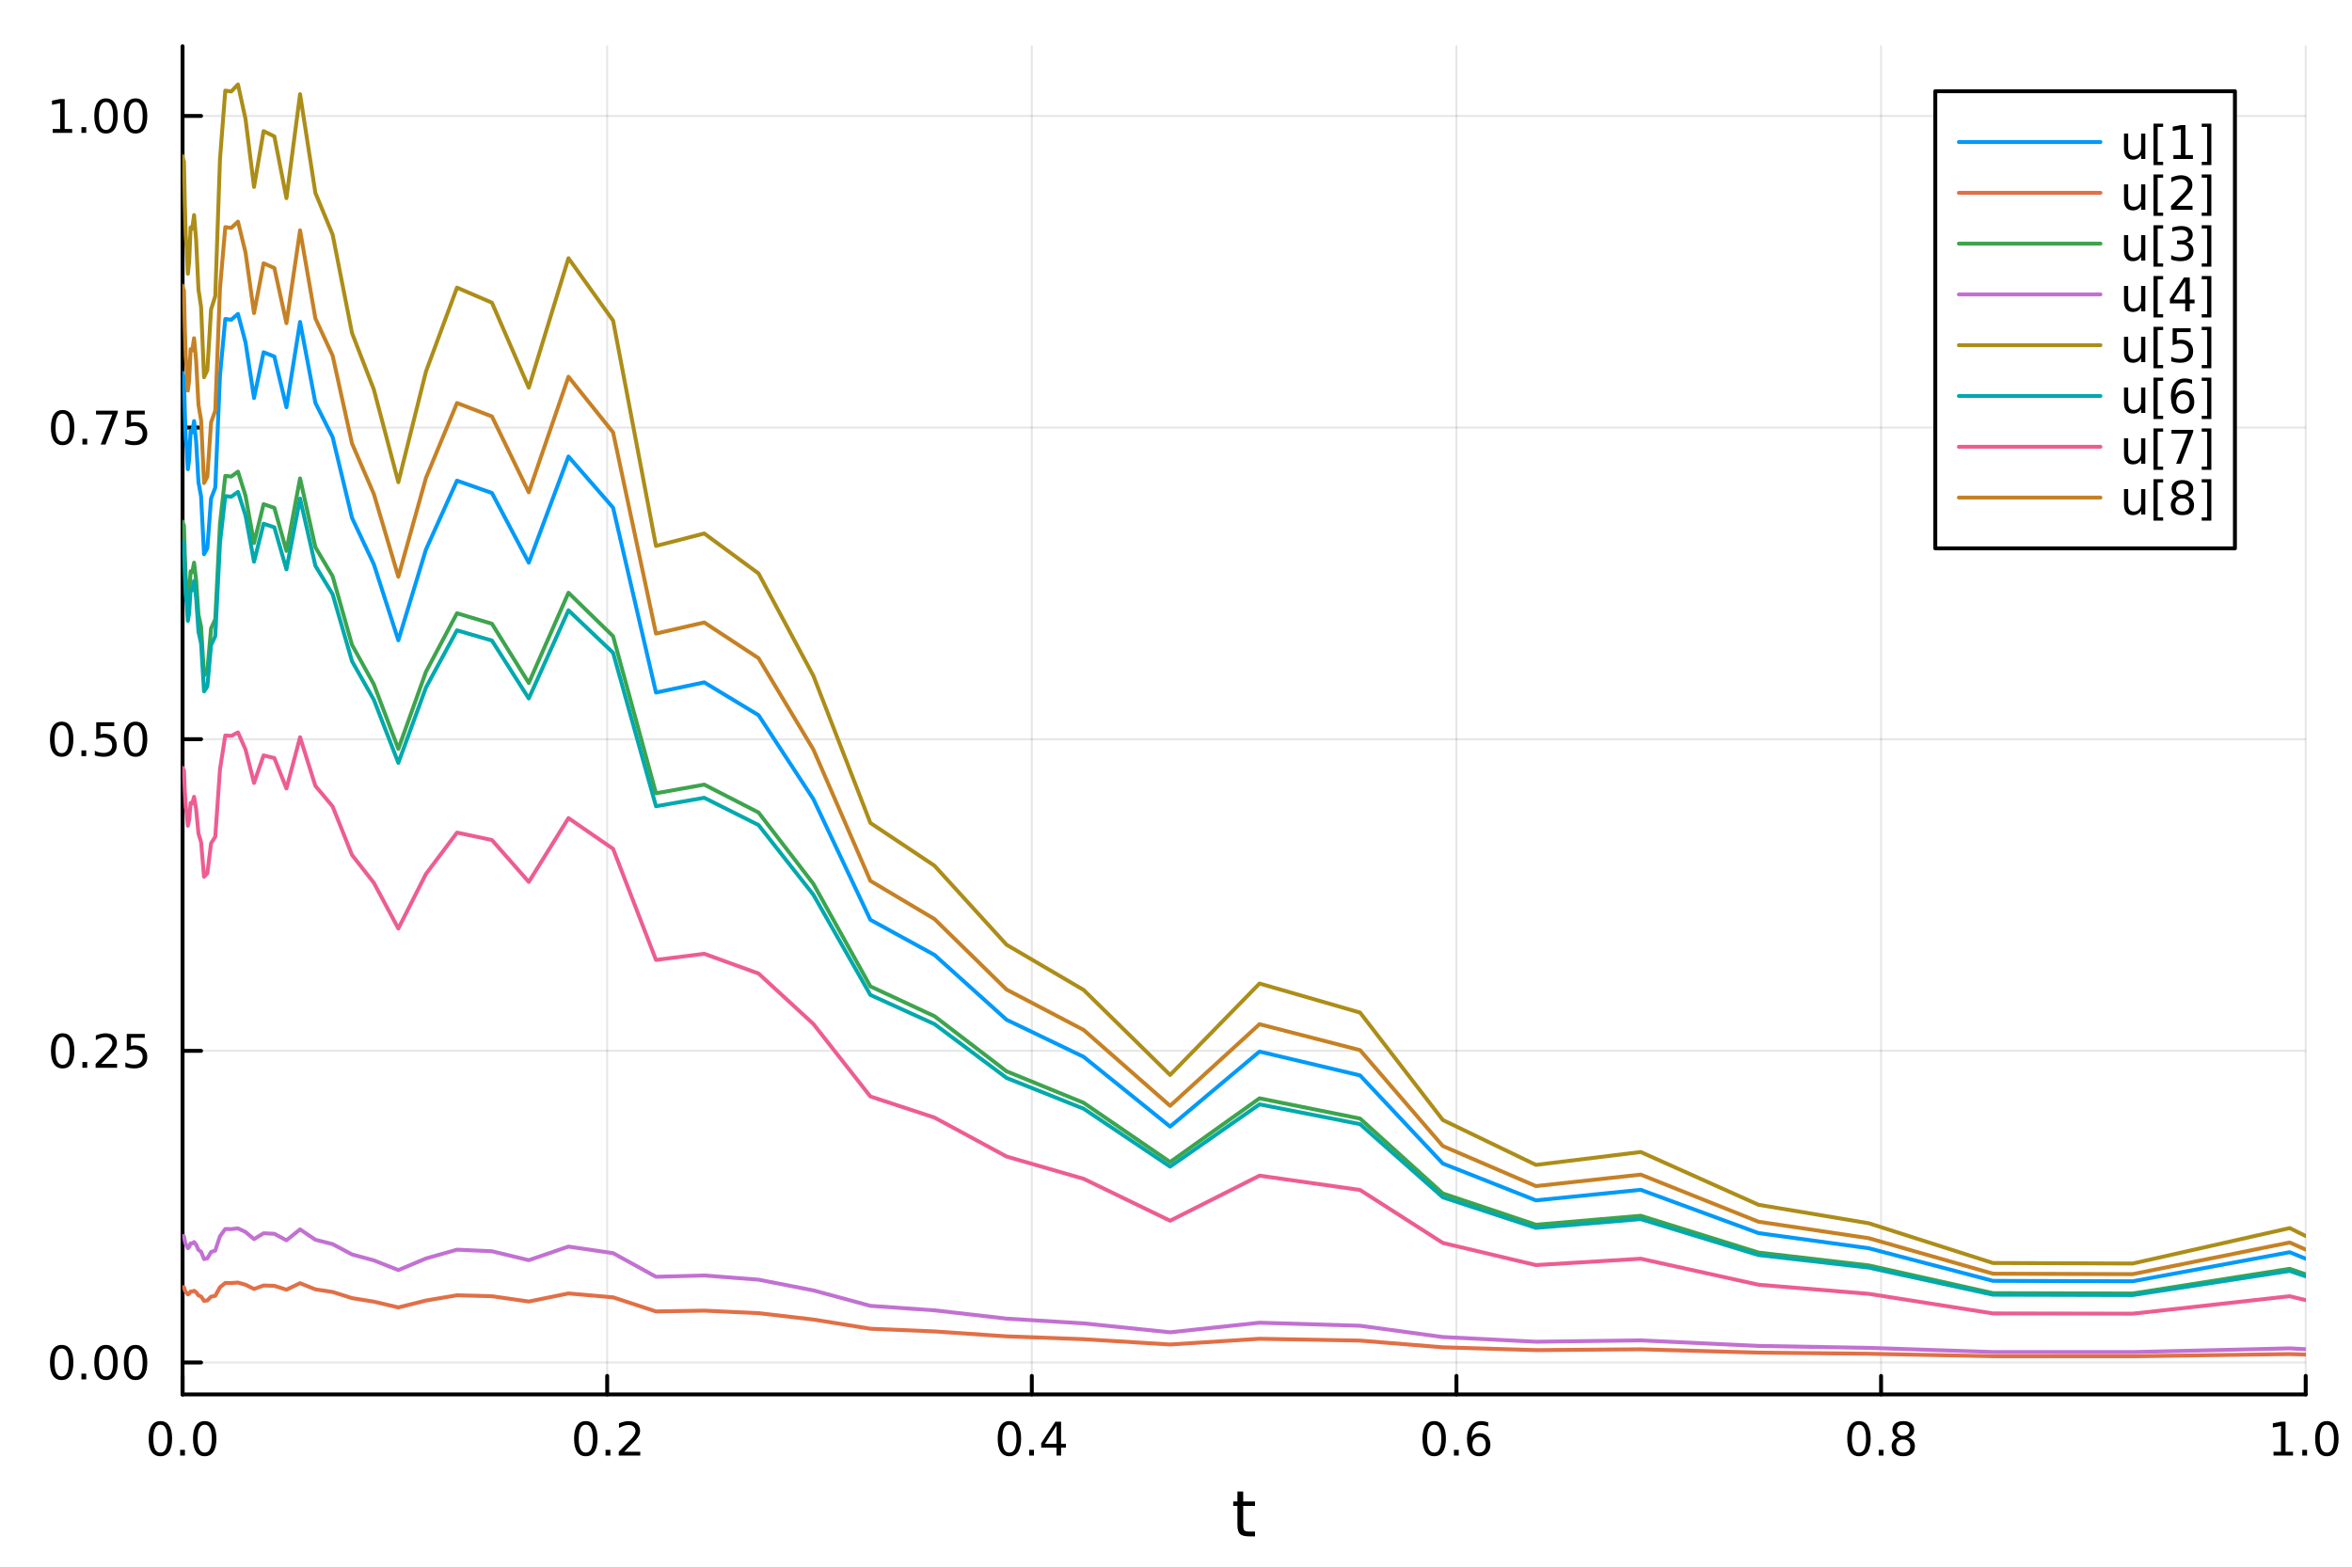 <?xml version="1.0" encoding="utf-8"?>
<svg xmlns="http://www.w3.org/2000/svg" xmlns:xlink="http://www.w3.org/1999/xlink" width="600" height="400" viewBox="0 0 2400 1600">
<rect x="0" y="0" width="2400" height="1600" fill="#333333" stroke="none"/>
<defs>
  <clipPath id="clip320">
    <rect x="0" y="0" width="2400" height="1600"/>
  </clipPath>
</defs>
<path clip-path="url(#clip320)" d="M0 1600 L2400 1600 L2400 0 L0 0  Z" fill="#ffffff" fill-rule="evenodd" fill-opacity="1"/>
<defs>
  <clipPath id="clip321">
    <rect x="480" y="0" width="1681" height="1600"/>
  </clipPath>
</defs>
<path clip-path="url(#clip320)" d="M186.274 1423.18 L2352.76 1423.18 L2352.76 47.244 L186.274 47.244  Z" fill="#ffffff" fill-rule="evenodd" fill-opacity="1"/>
<defs>
  <clipPath id="clip322">
    <rect x="186" y="47" width="2167" height="1377"/>
  </clipPath>
</defs>
<polyline clip-path="url(#clip322)" style="stroke:#000000; stroke-linecap:round; stroke-linejoin:round; stroke-width:2; stroke-opacity:0.1; fill:none" points="186.274,1423.18 186.274,47.244 "/>
<polyline clip-path="url(#clip322)" style="stroke:#000000; stroke-linecap:round; stroke-linejoin:round; stroke-width:2; stroke-opacity:0.1; fill:none" points="619.57,1423.18 619.57,47.244 "/>
<polyline clip-path="url(#clip322)" style="stroke:#000000; stroke-linecap:round; stroke-linejoin:round; stroke-width:2; stroke-opacity:0.1; fill:none" points="1052.87,1423.18 1052.87,47.244 "/>
<polyline clip-path="url(#clip322)" style="stroke:#000000; stroke-linecap:round; stroke-linejoin:round; stroke-width:2; stroke-opacity:0.1; fill:none" points="1486.16,1423.18 1486.16,47.244 "/>
<polyline clip-path="url(#clip322)" style="stroke:#000000; stroke-linecap:round; stroke-linejoin:round; stroke-width:2; stroke-opacity:0.1; fill:none" points="1919.46,1423.18 1919.46,47.244 "/>
<polyline clip-path="url(#clip322)" style="stroke:#000000; stroke-linecap:round; stroke-linejoin:round; stroke-width:2; stroke-opacity:0.1; fill:none" points="2352.76,1423.18 2352.76,47.244 "/>
<polyline clip-path="url(#clip322)" style="stroke:#000000; stroke-linecap:round; stroke-linejoin:round; stroke-width:2; stroke-opacity:0.1; fill:none" points="186.274,1390.55 2352.76,1390.55 "/>
<polyline clip-path="url(#clip322)" style="stroke:#000000; stroke-linecap:round; stroke-linejoin:round; stroke-width:2; stroke-opacity:0.1; fill:none" points="186.274,1072.5 2352.76,1072.5 "/>
<polyline clip-path="url(#clip322)" style="stroke:#000000; stroke-linecap:round; stroke-linejoin:round; stroke-width:2; stroke-opacity:0.1; fill:none" points="186.274,754.441 2352.76,754.441 "/>
<polyline clip-path="url(#clip322)" style="stroke:#000000; stroke-linecap:round; stroke-linejoin:round; stroke-width:2; stroke-opacity:0.1; fill:none" points="186.274,436.386 2352.76,436.386 "/>
<polyline clip-path="url(#clip322)" style="stroke:#000000; stroke-linecap:round; stroke-linejoin:round; stroke-width:2; stroke-opacity:0.1; fill:none" points="186.274,118.331 2352.76,118.331 "/>
<polyline clip-path="url(#clip320)" style="stroke:#000000; stroke-linecap:round; stroke-linejoin:round; stroke-width:4; stroke-opacity:1; fill:none" points="186.274,1423.18 2352.76,1423.18 "/>
<polyline clip-path="url(#clip320)" style="stroke:#000000; stroke-linecap:round; stroke-linejoin:round; stroke-width:4; stroke-opacity:1; fill:none" points="186.274,1423.18 186.274,1404.28 "/>
<polyline clip-path="url(#clip320)" style="stroke:#000000; stroke-linecap:round; stroke-linejoin:round; stroke-width:4; stroke-opacity:1; fill:none" points="619.57,1423.18 619.57,1404.28 "/>
<polyline clip-path="url(#clip320)" style="stroke:#000000; stroke-linecap:round; stroke-linejoin:round; stroke-width:4; stroke-opacity:1; fill:none" points="1052.87,1423.18 1052.87,1404.28 "/>
<polyline clip-path="url(#clip320)" style="stroke:#000000; stroke-linecap:round; stroke-linejoin:round; stroke-width:4; stroke-opacity:1; fill:none" points="1486.16,1423.18 1486.16,1404.28 "/>
<polyline clip-path="url(#clip320)" style="stroke:#000000; stroke-linecap:round; stroke-linejoin:round; stroke-width:4; stroke-opacity:1; fill:none" points="1919.46,1423.18 1919.46,1404.28 "/>
<polyline clip-path="url(#clip320)" style="stroke:#000000; stroke-linecap:round; stroke-linejoin:round; stroke-width:4; stroke-opacity:1; fill:none" points="2352.76,1423.18 2352.76,1404.28 "/>
<path clip-path="url(#clip320)" d="M163.658 1454.1 Q160.047 1454.1 158.219 1457.66 Q156.413 1461.2 156.413 1468.33 Q156.413 1475.44 158.219 1479.01 Q160.047 1482.55 163.658 1482.55 Q167.293 1482.55 169.098 1479.01 Q170.927 1475.44 170.927 1468.33 Q170.927 1461.2 169.098 1457.66 Q167.293 1454.1 163.658 1454.1 M163.658 1450.39 Q169.469 1450.39 172.524 1455 Q175.603 1459.58 175.603 1468.33 Q175.603 1477.06 172.524 1481.67 Q169.469 1486.25 163.658 1486.25 Q157.848 1486.25 154.77 1481.67 Q151.714 1477.06 151.714 1468.33 Q151.714 1459.58 154.77 1455 Q157.848 1450.39 163.658 1450.39 Z" fill="#000000" fill-rule="nonzero" fill-opacity="1" /><path clip-path="url(#clip320)" d="M183.82 1479.7 L188.705 1479.7 L188.705 1485.58 L183.82 1485.58 L183.82 1479.7 Z" fill="#000000" fill-rule="nonzero" fill-opacity="1" /><path clip-path="url(#clip320)" d="M208.89 1454.1 Q205.279 1454.1 203.45 1457.66 Q201.644 1461.2 201.644 1468.33 Q201.644 1475.44 203.45 1479.01 Q205.279 1482.55 208.89 1482.55 Q212.524 1482.55 214.329 1479.01 Q216.158 1475.44 216.158 1468.33 Q216.158 1461.2 214.329 1457.66 Q212.524 1454.1 208.89 1454.1 M208.89 1450.39 Q214.7 1450.39 217.755 1455 Q220.834 1459.58 220.834 1468.33 Q220.834 1477.06 217.755 1481.67 Q214.7 1486.25 208.89 1486.25 Q203.079 1486.25 200.001 1481.67 Q196.945 1477.06 196.945 1468.33 Q196.945 1459.58 200.001 1455 Q203.079 1450.39 208.89 1450.39 Z" fill="#000000" fill-rule="nonzero" fill-opacity="1" /><path clip-path="url(#clip320)" d="M597.753 1454.1 Q594.142 1454.1 592.314 1457.66 Q590.508 1461.2 590.508 1468.33 Q590.508 1475.44 592.314 1479.01 Q594.142 1482.55 597.753 1482.55 Q601.388 1482.55 603.193 1479.01 Q605.022 1475.44 605.022 1468.33 Q605.022 1461.2 603.193 1457.66 Q601.388 1454.1 597.753 1454.1 M597.753 1450.39 Q603.564 1450.39 606.619 1455 Q609.698 1459.58 609.698 1468.33 Q609.698 1477.06 606.619 1481.67 Q603.564 1486.25 597.753 1486.25 Q591.943 1486.25 588.865 1481.67 Q585.809 1477.06 585.809 1468.33 Q585.809 1459.58 588.865 1455 Q591.943 1450.39 597.753 1450.39 Z" fill="#000000" fill-rule="nonzero" fill-opacity="1" /><path clip-path="url(#clip320)" d="M617.915 1479.7 L622.8 1479.7 L622.8 1485.58 L617.915 1485.58 L617.915 1479.7 Z" fill="#000000" fill-rule="nonzero" fill-opacity="1" /><path clip-path="url(#clip320)" d="M637.012 1481.64 L653.332 1481.64 L653.332 1485.58 L631.387 1485.58 L631.387 1481.64 Q634.049 1478.89 638.633 1474.26 Q643.239 1469.61 644.42 1468.27 Q646.665 1465.74 647.545 1464.01 Q648.448 1462.25 648.448 1460.56 Q648.448 1457.8 646.503 1456.07 Q644.582 1454.33 641.48 1454.33 Q639.281 1454.33 636.827 1455.09 Q634.397 1455.86 631.619 1457.41 L631.619 1452.69 Q634.443 1451.55 636.897 1450.97 Q639.35 1450.39 641.387 1450.39 Q646.758 1450.39 649.952 1453.08 Q653.147 1455.77 653.147 1460.26 Q653.147 1462.39 652.336 1464.31 Q651.549 1466.2 649.443 1468.8 Q648.864 1469.47 645.762 1472.69 Q642.661 1475.88 637.012 1481.64 Z" fill="#000000" fill-rule="nonzero" fill-opacity="1" /><path clip-path="url(#clip320)" d="M1030.01 1454.1 Q1026.4 1454.1 1024.57 1457.66 Q1022.76 1461.2 1022.76 1468.33 Q1022.76 1475.44 1024.57 1479.01 Q1026.4 1482.55 1030.01 1482.55 Q1033.64 1482.55 1035.45 1479.01 Q1037.28 1475.44 1037.28 1468.33 Q1037.28 1461.2 1035.45 1457.66 Q1033.64 1454.1 1030.01 1454.1 M1030.01 1450.39 Q1035.82 1450.39 1038.87 1455 Q1041.95 1459.58 1041.95 1468.33 Q1041.95 1477.06 1038.87 1481.67 Q1035.82 1486.25 1030.01 1486.25 Q1024.2 1486.25 1021.12 1481.67 Q1018.06 1477.06 1018.06 1468.33 Q1018.06 1459.58 1021.12 1455 Q1024.2 1450.39 1030.01 1450.39 Z" fill="#000000" fill-rule="nonzero" fill-opacity="1" /><path clip-path="url(#clip320)" d="M1050.17 1479.7 L1055.05 1479.7 L1055.05 1485.58 L1050.17 1485.58 L1050.17 1479.7 Z" fill="#000000" fill-rule="nonzero" fill-opacity="1" /><path clip-path="url(#clip320)" d="M1078.09 1455.09 L1066.28 1473.54 L1078.09 1473.54 L1078.09 1455.09 M1076.86 1451.02 L1082.74 1451.02 L1082.74 1473.54 L1087.67 1473.54 L1087.67 1477.43 L1082.74 1477.43 L1082.74 1485.58 L1078.09 1485.58 L1078.09 1477.43 L1062.48 1477.43 L1062.48 1472.92 L1076.86 1451.02 Z" fill="#000000" fill-rule="nonzero" fill-opacity="1" /><path clip-path="url(#clip320)" d="M1463.47 1454.1 Q1459.86 1454.1 1458.03 1457.66 Q1456.22 1461.2 1456.22 1468.33 Q1456.22 1475.44 1458.03 1479.01 Q1459.86 1482.55 1463.47 1482.55 Q1467.1 1482.55 1468.91 1479.01 Q1470.73 1475.44 1470.73 1468.33 Q1470.73 1461.2 1468.91 1457.66 Q1467.1 1454.1 1463.47 1454.1 M1463.47 1450.39 Q1469.28 1450.39 1472.33 1455 Q1475.41 1459.58 1475.41 1468.33 Q1475.41 1477.06 1472.33 1481.67 Q1469.28 1486.25 1463.47 1486.25 Q1457.66 1486.25 1454.58 1481.67 Q1451.52 1477.06 1451.52 1468.33 Q1451.52 1459.58 1454.58 1455 Q1457.66 1450.39 1463.47 1450.39 Z" fill="#000000" fill-rule="nonzero" fill-opacity="1" /><path clip-path="url(#clip320)" d="M1483.63 1479.7 L1488.51 1479.7 L1488.51 1485.58 L1483.63 1485.58 L1483.63 1479.7 Z" fill="#000000" fill-rule="nonzero" fill-opacity="1" /><path clip-path="url(#clip320)" d="M1509.28 1466.44 Q1506.13 1466.44 1504.28 1468.59 Q1502.45 1470.74 1502.45 1474.49 Q1502.45 1478.22 1504.28 1480.39 Q1506.13 1482.55 1509.28 1482.55 Q1512.42 1482.55 1514.25 1480.39 Q1516.11 1478.22 1516.11 1474.49 Q1516.11 1470.74 1514.25 1468.59 Q1512.42 1466.44 1509.28 1466.44 M1518.56 1451.78 L1518.56 1456.04 Q1516.8 1455.21 1514.99 1454.77 Q1513.21 1454.33 1511.45 1454.33 Q1506.82 1454.33 1504.37 1457.45 Q1501.94 1460.58 1501.59 1466.9 Q1502.96 1464.89 1505.02 1463.82 Q1507.08 1462.73 1509.55 1462.73 Q1514.76 1462.73 1517.77 1465.9 Q1520.8 1469.05 1520.8 1474.49 Q1520.8 1479.82 1517.66 1483.03 Q1514.51 1486.25 1509.28 1486.25 Q1503.28 1486.25 1500.11 1481.67 Q1496.94 1477.06 1496.94 1468.33 Q1496.94 1460.14 1500.83 1455.28 Q1504.72 1450.39 1511.27 1450.39 Q1513.03 1450.39 1514.81 1450.74 Q1516.61 1451.09 1518.56 1451.78 Z" fill="#000000" fill-rule="nonzero" fill-opacity="1" /><path clip-path="url(#clip320)" d="M1896.89 1454.1 Q1893.28 1454.1 1891.45 1457.66 Q1889.64 1461.2 1889.64 1468.33 Q1889.64 1475.44 1891.45 1479.01 Q1893.28 1482.55 1896.89 1482.55 Q1900.52 1482.55 1902.33 1479.01 Q1904.16 1475.44 1904.16 1468.33 Q1904.16 1461.2 1902.33 1457.66 Q1900.52 1454.1 1896.89 1454.1 M1896.89 1450.39 Q1902.7 1450.39 1905.76 1455 Q1908.83 1459.58 1908.83 1468.33 Q1908.83 1477.06 1905.76 1481.67 Q1902.7 1486.25 1896.89 1486.25 Q1891.08 1486.25 1888 1481.67 Q1884.95 1477.06 1884.95 1468.33 Q1884.95 1459.58 1888 1455 Q1891.08 1450.39 1896.89 1450.39 Z" fill="#000000" fill-rule="nonzero" fill-opacity="1" /><path clip-path="url(#clip320)" d="M1917.05 1479.7 L1921.94 1479.7 L1921.94 1485.58 L1917.05 1485.58 L1917.05 1479.7 Z" fill="#000000" fill-rule="nonzero" fill-opacity="1" /><path clip-path="url(#clip320)" d="M1942.12 1469.17 Q1938.79 1469.17 1936.87 1470.95 Q1934.97 1472.73 1934.97 1475.86 Q1934.97 1478.98 1936.87 1480.77 Q1938.79 1482.55 1942.12 1482.55 Q1945.45 1482.55 1947.38 1480.77 Q1949.3 1478.96 1949.3 1475.86 Q1949.3 1472.73 1947.38 1470.95 Q1945.48 1469.17 1942.12 1469.17 M1937.45 1467.18 Q1934.44 1466.44 1932.75 1464.38 Q1931.08 1462.32 1931.08 1459.35 Q1931.08 1455.21 1934.02 1452.8 Q1936.98 1450.39 1942.12 1450.39 Q1947.28 1450.39 1950.22 1452.8 Q1953.16 1455.21 1953.16 1459.35 Q1953.16 1462.32 1951.47 1464.38 Q1949.81 1466.44 1946.82 1467.18 Q1950.2 1467.96 1952.08 1470.26 Q1953.97 1472.55 1953.97 1475.86 Q1953.97 1480.88 1950.89 1483.57 Q1947.84 1486.25 1942.12 1486.25 Q1936.4 1486.25 1933.33 1483.57 Q1930.27 1480.88 1930.27 1475.86 Q1930.27 1472.55 1932.17 1470.26 Q1934.07 1467.96 1937.45 1467.18 M1935.73 1459.79 Q1935.73 1462.48 1937.4 1463.98 Q1939.09 1465.49 1942.12 1465.49 Q1945.13 1465.49 1946.82 1463.98 Q1948.53 1462.48 1948.53 1459.79 Q1948.53 1457.11 1946.82 1455.6 Q1945.13 1454.1 1942.12 1454.1 Q1939.09 1454.1 1937.4 1455.6 Q1935.73 1457.11 1935.73 1459.79 Z" fill="#000000" fill-rule="nonzero" fill-opacity="1" /><path clip-path="url(#clip320)" d="M2319.91 1481.64 L2327.55 1481.64 L2327.55 1455.28 L2319.24 1456.95 L2319.24 1452.69 L2327.5 1451.02 L2332.18 1451.02 L2332.18 1481.64 L2339.82 1481.64 L2339.82 1485.58 L2319.91 1485.58 L2319.91 1481.64 Z" fill="#000000" fill-rule="nonzero" fill-opacity="1" /><path clip-path="url(#clip320)" d="M2349.26 1479.7 L2354.14 1479.7 L2354.14 1485.58 L2349.26 1485.58 L2349.26 1479.7 Z" fill="#000000" fill-rule="nonzero" fill-opacity="1" /><path clip-path="url(#clip320)" d="M2374.33 1454.1 Q2370.72 1454.1 2368.89 1457.66 Q2367.08 1461.2 2367.08 1468.33 Q2367.08 1475.44 2368.89 1479.01 Q2370.72 1482.55 2374.33 1482.55 Q2377.96 1482.55 2379.77 1479.01 Q2381.6 1475.44 2381.6 1468.33 Q2381.6 1461.2 2379.77 1457.66 Q2377.96 1454.1 2374.33 1454.1 M2374.33 1450.39 Q2380.14 1450.39 2383.2 1455 Q2386.27 1459.58 2386.27 1468.33 Q2386.27 1477.06 2383.2 1481.67 Q2380.14 1486.25 2374.33 1486.25 Q2368.52 1486.25 2365.44 1481.67 Q2362.39 1477.06 2362.39 1468.33 Q2362.39 1459.58 2365.44 1455 Q2368.52 1450.39 2374.33 1450.39 Z" fill="#000000" fill-rule="nonzero" fill-opacity="1" /><path clip-path="url(#clip320)" d="M1268.58 1522.27 L1268.58 1532.4 L1280.64 1532.4 L1280.64 1536.95 L1268.58 1536.95 L1268.58 1556.3 Q1268.58 1560.66 1269.75 1561.9 Q1270.96 1563.14 1274.62 1563.14 L1280.64 1563.14 L1280.64 1568.04 L1274.62 1568.04 Q1267.84 1568.04 1265.27 1565.53 Q1262.69 1562.98 1262.69 1556.3 L1262.69 1536.95 L1258.39 1536.95 L1258.39 1532.4 L1262.69 1532.4 L1262.69 1522.27 L1268.58 1522.27 Z" fill="#000000" fill-rule="nonzero" fill-opacity="1" /><polyline clip-path="url(#clip320)" style="stroke:#000000; stroke-linecap:round; stroke-linejoin:round; stroke-width:4; stroke-opacity:1; fill:none" points="186.274,1423.18 186.274,47.244 "/>
<polyline clip-path="url(#clip320)" style="stroke:#000000; stroke-linecap:round; stroke-linejoin:round; stroke-width:4; stroke-opacity:1; fill:none" points="186.274,1390.55 205.172,1390.55 "/>
<polyline clip-path="url(#clip320)" style="stroke:#000000; stroke-linecap:round; stroke-linejoin:round; stroke-width:4; stroke-opacity:1; fill:none" points="186.274,1072.5 205.172,1072.5 "/>
<polyline clip-path="url(#clip320)" style="stroke:#000000; stroke-linecap:round; stroke-linejoin:round; stroke-width:4; stroke-opacity:1; fill:none" points="186.274,754.441 205.172,754.441 "/>
<polyline clip-path="url(#clip320)" style="stroke:#000000; stroke-linecap:round; stroke-linejoin:round; stroke-width:4; stroke-opacity:1; fill:none" points="186.274,436.386 205.172,436.386 "/>
<polyline clip-path="url(#clip320)" style="stroke:#000000; stroke-linecap:round; stroke-linejoin:round; stroke-width:4; stroke-opacity:1; fill:none" points="186.274,118.331 205.172,118.331 "/>
<path clip-path="url(#clip320)" d="M62.937 1376.35 Q59.325 1376.35 57.497 1379.91 Q55.691 1383.46 55.691 1390.59 Q55.691 1397.69 57.497 1401.26 Q59.325 1404.8 62.937 1404.8 Q66.571 1404.8 68.376 1401.26 Q70.205 1397.69 70.205 1390.59 Q70.205 1383.46 68.376 1379.91 Q66.571 1376.35 62.937 1376.35 M62.937 1372.65 Q68.747 1372.65 71.802 1377.25 Q74.881 1381.84 74.881 1390.59 Q74.881 1399.31 71.802 1403.92 Q68.747 1408.5 62.937 1408.5 Q57.126 1408.5 54.048 1403.92 Q50.992 1399.31 50.992 1390.59 Q50.992 1381.84 54.048 1377.25 Q57.126 1372.65 62.937 1372.65 Z" fill="#000000" fill-rule="nonzero" fill-opacity="1" /><path clip-path="url(#clip320)" d="M83.098 1401.95 L87.983 1401.95 L87.983 1407.83 L83.098 1407.83 L83.098 1401.95 Z" fill="#000000" fill-rule="nonzero" fill-opacity="1" /><path clip-path="url(#clip320)" d="M108.168 1376.35 Q104.557 1376.35 102.728 1379.91 Q100.922 1383.46 100.922 1390.59 Q100.922 1397.69 102.728 1401.26 Q104.557 1404.8 108.168 1404.8 Q111.802 1404.8 113.608 1401.26 Q115.436 1397.69 115.436 1390.59 Q115.436 1383.46 113.608 1379.91 Q111.802 1376.35 108.168 1376.35 M108.168 1372.65 Q113.978 1372.65 117.033 1377.25 Q120.112 1381.84 120.112 1390.59 Q120.112 1399.31 117.033 1403.92 Q113.978 1408.5 108.168 1408.5 Q102.358 1408.5 99.279 1403.92 Q96.223 1399.31 96.223 1390.59 Q96.223 1381.84 99.279 1377.25 Q102.358 1372.65 108.168 1372.65 Z" fill="#000000" fill-rule="nonzero" fill-opacity="1" /><path clip-path="url(#clip320)" d="M138.33 1376.35 Q134.719 1376.35 132.89 1379.91 Q131.084 1383.46 131.084 1390.59 Q131.084 1397.69 132.89 1401.26 Q134.719 1404.8 138.33 1404.8 Q141.964 1404.8 143.769 1401.26 Q145.598 1397.69 145.598 1390.59 Q145.598 1383.46 143.769 1379.91 Q141.964 1376.35 138.33 1376.35 M138.33 1372.65 Q144.14 1372.65 147.195 1377.25 Q150.274 1381.84 150.274 1390.59 Q150.274 1399.31 147.195 1403.92 Q144.14 1408.5 138.33 1408.5 Q132.519 1408.5 129.441 1403.92 Q126.385 1399.31 126.385 1390.59 Q126.385 1381.84 129.441 1377.25 Q132.519 1372.65 138.33 1372.65 Z" fill="#000000" fill-rule="nonzero" fill-opacity="1" /><path clip-path="url(#clip320)" d="M63.932 1058.29 Q60.321 1058.29 58.492 1061.86 Q56.687 1065.4 56.687 1072.53 Q56.687 1079.64 58.492 1083.2 Q60.321 1086.74 63.932 1086.74 Q67.566 1086.74 69.372 1083.2 Q71.2 1079.64 71.2 1072.53 Q71.2 1065.4 69.372 1061.86 Q67.566 1058.29 63.932 1058.29 M63.932 1054.59 Q69.742 1054.59 72.798 1059.2 Q75.876 1063.78 75.876 1072.53 Q75.876 1081.26 72.798 1085.86 Q69.742 1090.45 63.932 1090.45 Q58.122 1090.45 55.043 1085.86 Q51.987 1081.26 51.987 1072.53 Q51.987 1063.78 55.043 1059.2 Q58.122 1054.59 63.932 1054.59 Z" fill="#000000" fill-rule="nonzero" fill-opacity="1" /><path clip-path="url(#clip320)" d="M84.094 1083.9 L88.978 1083.9 L88.978 1089.78 L84.094 1089.78 L84.094 1083.9 Z" fill="#000000" fill-rule="nonzero" fill-opacity="1" /><path clip-path="url(#clip320)" d="M103.191 1085.84 L119.51 1085.84 L119.51 1089.78 L97.566 1089.78 L97.566 1085.84 Q100.228 1083.09 104.811 1078.46 Q109.418 1073.8 110.598 1072.46 Q112.844 1069.94 113.723 1068.2 Q114.626 1066.44 114.626 1064.75 Q114.626 1062 112.682 1060.26 Q110.76 1058.53 107.658 1058.53 Q105.459 1058.53 103.006 1059.29 Q100.575 1060.05 97.797 1061.6 L97.797 1056.88 Q100.621 1055.75 103.075 1055.17 Q105.529 1054.59 107.566 1054.59 Q112.936 1054.59 116.131 1057.28 Q119.325 1059.96 119.325 1064.45 Q119.325 1066.58 118.515 1068.5 Q117.728 1070.4 115.621 1072.99 Q115.043 1073.67 111.941 1076.88 Q108.839 1080.08 103.191 1085.84 Z" fill="#000000" fill-rule="nonzero" fill-opacity="1" /><path clip-path="url(#clip320)" d="M129.371 1055.22 L147.728 1055.22 L147.728 1059.15 L133.654 1059.15 L133.654 1067.62 Q134.672 1067.28 135.691 1067.11 Q136.709 1066.93 137.728 1066.93 Q143.515 1066.93 146.894 1070.1 Q150.274 1073.27 150.274 1078.69 Q150.274 1084.27 146.802 1087.37 Q143.33 1090.45 137.01 1090.45 Q134.834 1090.45 132.566 1090.08 Q130.32 1089.71 127.913 1088.97 L127.913 1084.27 Q129.996 1085.4 132.219 1085.96 Q134.441 1086.51 136.918 1086.51 Q140.922 1086.51 143.26 1084.41 Q145.598 1082.3 145.598 1078.69 Q145.598 1075.08 143.26 1072.97 Q140.922 1070.86 136.918 1070.86 Q135.043 1070.86 133.168 1071.28 Q131.316 1071.7 129.371 1072.58 L129.371 1055.22 Z" fill="#000000" fill-rule="nonzero" fill-opacity="1" /><path clip-path="url(#clip320)" d="M62.937 740.24 Q59.325 740.24 57.497 743.805 Q55.691 747.346 55.691 754.476 Q55.691 761.582 57.497 765.147 Q59.325 768.689 62.937 768.689 Q66.571 768.689 68.376 765.147 Q70.205 761.582 70.205 754.476 Q70.205 747.346 68.376 743.805 Q66.571 740.24 62.937 740.24 M62.937 736.536 Q68.747 736.536 71.802 741.143 Q74.881 745.726 74.881 754.476 Q74.881 763.203 71.802 767.809 Q68.747 772.392 62.937 772.392 Q57.126 772.392 54.048 767.809 Q50.992 763.203 50.992 754.476 Q50.992 745.726 54.048 741.143 Q57.126 736.536 62.937 736.536 Z" fill="#000000" fill-rule="nonzero" fill-opacity="1" /><path clip-path="url(#clip320)" d="M83.098 765.841 L87.983 765.841 L87.983 771.721 L83.098 771.721 L83.098 765.841 Z" fill="#000000" fill-rule="nonzero" fill-opacity="1" /><path clip-path="url(#clip320)" d="M98.214 737.161 L116.57 737.161 L116.57 741.096 L102.496 741.096 L102.496 749.568 Q103.515 749.221 104.534 749.059 Q105.552 748.874 106.571 748.874 Q112.358 748.874 115.737 752.045 Q119.117 755.217 119.117 760.633 Q119.117 766.212 115.645 769.314 Q112.172 772.392 105.853 772.392 Q103.677 772.392 101.409 772.022 Q99.163 771.652 96.756 770.911 L96.756 766.212 Q98.839 767.346 101.061 767.902 Q103.284 768.457 105.76 768.457 Q109.765 768.457 112.103 766.351 Q114.441 764.244 114.441 760.633 Q114.441 757.022 112.103 754.916 Q109.765 752.809 105.76 752.809 Q103.885 752.809 102.01 753.226 Q100.159 753.642 98.214 754.522 L98.214 737.161 Z" fill="#000000" fill-rule="nonzero" fill-opacity="1" /><path clip-path="url(#clip320)" d="M138.33 740.24 Q134.719 740.24 132.89 743.805 Q131.084 747.346 131.084 754.476 Q131.084 761.582 132.89 765.147 Q134.719 768.689 138.33 768.689 Q141.964 768.689 143.769 765.147 Q145.598 761.582 145.598 754.476 Q145.598 747.346 143.769 743.805 Q141.964 740.24 138.33 740.24 M138.33 736.536 Q144.14 736.536 147.195 741.143 Q150.274 745.726 150.274 754.476 Q150.274 763.203 147.195 767.809 Q144.14 772.392 138.33 772.392 Q132.519 772.392 129.441 767.809 Q126.385 763.203 126.385 754.476 Q126.385 745.726 129.441 741.143 Q132.519 736.536 138.33 736.536 Z" fill="#000000" fill-rule="nonzero" fill-opacity="1" /><path clip-path="url(#clip320)" d="M63.932 422.185 Q60.321 422.185 58.492 425.75 Q56.687 429.291 56.687 436.421 Q56.687 443.527 58.492 447.092 Q60.321 450.634 63.932 450.634 Q67.566 450.634 69.372 447.092 Q71.2 443.527 71.2 436.421 Q71.2 429.291 69.372 425.75 Q67.566 422.185 63.932 422.185 M63.932 418.481 Q69.742 418.481 72.798 423.088 Q75.876 427.671 75.876 436.421 Q75.876 445.148 72.798 449.754 Q69.742 454.337 63.932 454.337 Q58.122 454.337 55.043 449.754 Q51.987 445.148 51.987 436.421 Q51.987 427.671 55.043 423.088 Q58.122 418.481 63.932 418.481 Z" fill="#000000" fill-rule="nonzero" fill-opacity="1" /><path clip-path="url(#clip320)" d="M84.094 447.786 L88.978 447.786 L88.978 453.666 L84.094 453.666 L84.094 447.786 Z" fill="#000000" fill-rule="nonzero" fill-opacity="1" /><path clip-path="url(#clip320)" d="M97.983 419.106 L120.205 419.106 L120.205 421.097 L107.658 453.666 L102.774 453.666 L114.58 423.041 L97.983 423.041 L97.983 419.106 Z" fill="#000000" fill-rule="nonzero" fill-opacity="1" /><path clip-path="url(#clip320)" d="M129.371 419.106 L147.728 419.106 L147.728 423.041 L133.654 423.041 L133.654 431.513 Q134.672 431.166 135.691 431.004 Q136.709 430.819 137.728 430.819 Q143.515 430.819 146.894 433.99 Q150.274 437.162 150.274 442.578 Q150.274 448.157 146.802 451.259 Q143.33 454.337 137.01 454.337 Q134.834 454.337 132.566 453.967 Q130.32 453.597 127.913 452.856 L127.913 448.157 Q129.996 449.291 132.219 449.847 Q134.441 450.402 136.918 450.402 Q140.922 450.402 143.26 448.296 Q145.598 446.189 145.598 442.578 Q145.598 438.967 143.26 436.861 Q140.922 434.754 136.918 434.754 Q135.043 434.754 133.168 435.171 Q131.316 435.587 129.371 436.467 L129.371 419.106 Z" fill="#000000" fill-rule="nonzero" fill-opacity="1" /><path clip-path="url(#clip320)" d="M53.747 131.676 L61.386 131.676 L61.386 105.31 L53.075 106.977 L53.075 102.718 L61.339 101.051 L66.015 101.051 L66.015 131.676 L73.654 131.676 L73.654 135.611 L53.747 135.611 L53.747 131.676 Z" fill="#000000" fill-rule="nonzero" fill-opacity="1" /><path clip-path="url(#clip320)" d="M83.098 129.731 L87.983 129.731 L87.983 135.611 L83.098 135.611 L83.098 129.731 Z" fill="#000000" fill-rule="nonzero" fill-opacity="1" /><path clip-path="url(#clip320)" d="M108.168 104.13 Q104.557 104.13 102.728 107.695 Q100.922 111.236 100.922 118.366 Q100.922 125.472 102.728 129.037 Q104.557 132.579 108.168 132.579 Q111.802 132.579 113.608 129.037 Q115.436 125.472 115.436 118.366 Q115.436 111.236 113.608 107.695 Q111.802 104.13 108.168 104.13 M108.168 100.426 Q113.978 100.426 117.033 105.033 Q120.112 109.616 120.112 118.366 Q120.112 127.093 117.033 131.699 Q113.978 136.282 108.168 136.282 Q102.358 136.282 99.279 131.699 Q96.223 127.093 96.223 118.366 Q96.223 109.616 99.279 105.033 Q102.358 100.426 108.168 100.426 Z" fill="#000000" fill-rule="nonzero" fill-opacity="1" /><path clip-path="url(#clip320)" d="M138.33 104.13 Q134.719 104.13 132.89 107.695 Q131.084 111.236 131.084 118.366 Q131.084 125.472 132.89 129.037 Q134.719 132.579 138.33 132.579 Q141.964 132.579 143.769 129.037 Q145.598 125.472 145.598 118.366 Q145.598 111.236 143.769 107.695 Q141.964 104.13 138.33 104.13 M138.33 100.426 Q144.14 100.426 147.195 105.033 Q150.274 109.616 150.274 118.366 Q150.274 127.093 147.195 131.699 Q144.14 136.282 138.33 136.282 Q132.519 136.282 129.441 131.699 Q126.385 127.093 126.385 118.366 Q126.385 109.616 129.441 105.033 Q132.519 100.426 138.33 100.426 Z" fill="#000000" fill-rule="nonzero" fill-opacity="1" /><polyline clip-path="url(#clip322)" style="stroke:#009af9; stroke-linecap:round; stroke-linejoin:round; stroke-width:4; stroke-opacity:1; fill:none" points="186.274,380.456 187.002,383.604 187.733,385.01 188.556,418.93 189.481,446.386 190.522,457.928 191.693,478.892 193.011,469.215 194.493,440.087 196.16,441.276 198.036,429.776 200.146,450.637 202.52,492.158 205.191,506.769 208.196,565.606 211.577,559.642 215.379,508.788 219.658,497.636 224.471,383.036 229.885,325.59 235.977,326.306 242.83,320.416 250.54,349.419 259.213,406.218 268.97,359.473 279.947,363.912 292.297,415.648 306.19,328.574 321.819,411.213 339.402,446.094 359.183,528.52 381.437,575.787 406.473,653.47 434.638,560.858 466.323,490.55 501.97,503.139 539.581,574.299 580.064,465.928 625.607,518.162 669.38,706.824 718.625,696.412 774.025,729.906 829.983,815.585 888.131,938.773 953.548,974.59 1027.14,1040.8 1105.71,1078.59 1193.99,1149.8 1285.21,1073.24 1387.83,1097.58 1472.28,1187.54 1567.29,1225.11 1674.18,1214.33 1794.43,1258.53 1907.01,1274.01 2033.66,1307.27 2176.14,1307.7 2336.43,1278.03 2352.76,1284.67 "/>
<polyline clip-path="url(#clip322)" style="stroke:#e26f46; stroke-linecap:round; stroke-linejoin:round; stroke-width:4; stroke-opacity:1; fill:none" points="186.274,1313.59 187.002,1313.83 187.733,1313.94 188.556,1316.52 189.481,1318.61 190.522,1319.49 191.693,1321.09 193.011,1320.35 194.493,1318.13 196.16,1318.22 198.036,1317.35 200.146,1318.94 202.52,1322.1 205.191,1323.21 208.196,1327.7 211.577,1327.24 215.379,1323.37 219.658,1322.52 224.471,1313.79 229.885,1309.41 235.977,1309.47 242.83,1309.02 250.54,1311.23 259.213,1315.55 268.97,1311.99 279.947,1312.33 292.297,1316.27 306.19,1309.64 321.819,1315.93 339.402,1318.59 359.183,1324.87 381.437,1328.47 406.473,1334.39 434.638,1327.34 466.323,1321.98 501.97,1322.94 539.581,1328.36 580.064,1320.1 625.607,1324.08 669.38,1338.46 718.625,1337.66 774.025,1340.22 829.983,1346.74 888.131,1356.13 953.548,1358.86 1027.14,1363.9 1105.71,1366.78 1193.99,1372.21 1285.21,1366.37 1387.83,1368.23 1472.28,1375.08 1567.29,1377.95 1674.18,1377.12 1794.43,1380.49 1907.01,1381.67 2033.66,1384.21 2176.14,1384.24 2336.43,1381.98 2352.76,1382.48 "/>
<polyline clip-path="url(#clip322)" style="stroke:#3da44d; stroke-linecap:round; stroke-linejoin:round; stroke-width:4; stroke-opacity:1; fill:none" points="186.274,532.354 187.002,535.029 187.733,536.223 188.556,565.042 189.481,588.37 190.522,598.175 191.693,615.987 193.011,607.765 194.493,583.018 196.16,584.028 198.036,574.257 200.146,591.981 202.52,627.258 205.191,639.672 208.196,689.661 211.577,684.594 215.379,641.387 219.658,631.912 224.471,534.546 229.885,485.739 235.977,486.347 242.83,481.342 250.54,505.984 259.213,554.242 268.97,514.526 279.947,518.297 292.297,562.253 306.19,488.274 321.819,558.486 339.402,588.121 359.183,658.152 381.437,698.311 406.473,764.312 434.638,685.627 466.323,625.892 501.97,636.588 539.581,697.046 580.064,604.972 625.607,649.352 669.38,809.643 718.625,800.797 774.025,829.253 829.983,902.048 888.131,1006.71 953.548,1037.14 1027.14,1093.4 1105.71,1125.51 1193.99,1186.01 1285.21,1120.96 1387.83,1141.64 1472.28,1218.07 1567.29,1249.99 1674.18,1240.83 1794.43,1278.38 1907.01,1291.53 2033.66,1319.8 2176.14,1320.16 2336.43,1294.95 2352.76,1300.6 "/>
<polyline clip-path="url(#clip322)" style="stroke:#c271d2; stroke-linecap:round; stroke-linejoin:round; stroke-width:4; stroke-opacity:1; fill:none" points="186.274,1261.36 187.002,1261.76 187.733,1261.94 188.556,1266.28 189.481,1269.79 190.522,1271.27 191.693,1273.95 193.011,1272.71 194.493,1268.99 196.16,1269.14 198.036,1267.67 200.146,1270.34 202.52,1275.65 205.191,1277.52 208.196,1285.04 211.577,1284.28 215.379,1277.77 219.658,1276.35 224.471,1261.69 229.885,1254.34 235.977,1254.44 242.83,1253.68 250.54,1257.39 259.213,1264.66 268.97,1258.68 279.947,1259.25 292.297,1265.86 306.19,1254.73 321.819,1265.3 339.402,1269.76 359.183,1280.3 381.437,1286.34 406.473,1296.28 434.638,1284.43 466.323,1275.44 501.97,1277.05 539.581,1286.15 580.064,1272.29 625.607,1278.97 669.38,1303.1 718.625,1301.77 774.025,1306.06 829.983,1317.01 888.131,1332.77 953.548,1337.35 1027.14,1345.82 1105.71,1350.65 1193.99,1359.76 1285.21,1349.97 1387.83,1353.08 1472.28,1364.59 1567.29,1369.39 1674.18,1368.01 1794.43,1373.67 1907.01,1375.65 2033.66,1379.9 2176.14,1379.95 2336.43,1376.16 2352.76,1377.01 "/>
<polyline clip-path="url(#clip322)" style="stroke:#ac8d18; stroke-linecap:round; stroke-linejoin:round; stroke-width:4; stroke-opacity:1; fill:none" points="186.274,159.368 187.002,163.205 187.733,164.919 188.556,206.262 189.481,239.729 190.522,253.796 191.693,279.349 193.011,267.554 194.493,232.051 196.16,233.5 198.036,219.482 200.146,244.909 202.52,295.518 205.191,313.327 208.196,385.043 211.577,377.773 215.379,315.788 219.658,302.195 224.471,162.513 229.885,92.493 235.977,93.366 242.83,86.186 250.54,121.537 259.213,190.769 268.97,133.791 279.947,139.202 292.297,202.262 306.19,96.129 321.819,196.857 339.402,239.373 359.183,339.839 381.437,397.452 406.473,492.138 434.638,379.255 466.323,293.559 501.97,308.903 539.581,395.638 580.064,263.547 625.607,327.215 669.38,557.17 718.625,544.48 774.025,585.305 829.983,689.736 888.131,839.889 953.548,883.545 1027.14,964.251 1105.71,1010.31 1193.99,1097.11 1285.21,1003.79 1387.83,1033.46 1472.28,1143.11 1567.29,1188.9 1674.18,1175.76 1794.43,1229.63 1907.01,1248.5 2033.66,1289.04 2176.14,1289.56 2336.43,1253.41 2352.76,1261.5 "/>
<polyline clip-path="url(#clip322)" style="stroke:#00a9ad; stroke-linecap:round; stroke-linejoin:round; stroke-width:4; stroke-opacity:1; fill:none" points="186.274,551.908 187.002,554.522 187.733,555.689 188.556,583.851 189.481,606.648 190.522,616.23 191.693,633.636 193.011,625.601 194.493,601.418 196.16,602.405 198.036,592.856 200.146,610.177 202.52,644.65 205.191,656.781 208.196,705.631 211.577,700.679 215.379,658.457 219.658,649.198 224.471,554.051 229.885,506.355 235.977,506.95 242.83,502.059 250.54,526.139 259.213,573.298 268.97,534.487 279.947,538.172 292.297,581.126 306.19,508.833 321.819,577.445 339.402,606.405 359.183,674.84 381.437,714.084 406.473,778.581 434.638,701.689 466.323,643.315 501.97,653.767 539.581,712.848 580.064,622.872 625.607,666.24 669.38,822.879 718.625,814.235 774.025,842.043 829.983,913.179 888.131,1015.46 953.548,1045.2 1027.14,1100.17 1105.71,1131.55 1193.99,1190.67 1285.21,1127.1 1387.83,1147.31 1472.28,1222 1567.29,1253.19 1674.18,1244.25 1794.43,1280.94 1907.01,1293.79 2033.66,1321.41 2176.14,1321.76 2336.43,1297.13 2352.76,1302.65 "/>
<polyline clip-path="url(#clip322)" style="stroke:#ed5d92; stroke-linecap:round; stroke-linejoin:round; stroke-width:4; stroke-opacity:1; fill:none" points="186.274,783.603 187.002,785.494 187.733,786.339 188.556,806.721 189.481,823.219 190.522,830.154 191.693,842.751 193.011,836.936 194.493,819.434 196.16,820.148 198.036,813.238 200.146,825.773 202.52,850.722 205.191,859.502 208.196,894.856 211.577,891.272 215.379,860.715 219.658,854.014 224.471,785.153 229.885,750.635 235.977,751.065 242.83,747.526 250.54,764.953 259.213,799.083 268.97,770.994 279.947,773.661 292.297,804.749 306.19,752.428 321.819,802.084 339.402,823.044 359.183,872.572 381.437,900.973 406.473,947.652 434.638,892.003 466.323,849.756 501.97,857.321 539.581,900.079 580.064,834.961 625.607,866.348 669.38,979.711 718.625,973.455 774.025,993.581 829.983,1045.06 888.131,1119.09 953.548,1140.61 1027.14,1180.39 1105.71,1203.1 1193.99,1245.89 1285.21,1199.89 1387.83,1214.51 1472.28,1268.57 1567.29,1291.14 1674.18,1284.67 1794.43,1311.22 1907.01,1320.52 2033.66,1340.51 2176.14,1340.77 2336.43,1322.94 2352.76,1326.93 "/>
<polyline clip-path="url(#clip322)" style="stroke:#c68125; stroke-linecap:round; stroke-linejoin:round; stroke-width:4; stroke-opacity:1; fill:none" points="186.274,291.523 187.002,294.948 187.733,296.478 188.556,333.384 189.481,363.258 190.522,375.816 191.693,398.625 193.011,388.097 194.493,356.404 196.16,357.698 198.036,345.185 200.146,367.883 202.52,413.059 205.191,428.957 208.196,492.975 211.577,486.485 215.379,431.153 219.658,419.02 224.471,294.331 229.885,231.827 235.977,232.606 242.83,226.197 250.54,257.753 259.213,319.554 268.97,268.692 279.947,273.522 292.297,329.813 306.19,235.073 321.819,324.988 339.402,362.94 359.183,452.623 381.437,504.051 406.473,588.574 434.638,487.808 466.323,411.311 501.97,425.007 539.581,502.432 580.064,384.52 625.607,441.354 669.38,646.626 718.625,635.297 774.025,671.74 829.983,764.962 888.131,898.997 953.548,937.968 1027.14,1010.01 1105.71,1051.13 1193.99,1128.61 1285.21,1045.3 1387.83,1071.79 1472.28,1169.67 1567.29,1210.55 1674.18,1198.82 1794.43,1246.9 1907.01,1263.75 2033.66,1299.94 2176.14,1300.4 2336.43,1268.13 2352.76,1275.35 "/>
<path clip-path="url(#clip320)" d="M1974.79 559.669 L2280.54 559.669 L2280.54 93.109 L1974.79 93.109  Z" fill="#ffffff" fill-rule="evenodd" fill-opacity="1"/>
<polyline clip-path="url(#clip320)" style="stroke:#000000; stroke-linecap:round; stroke-linejoin:round; stroke-width:4; stroke-opacity:1; fill:none" points="1974.79,559.669 2280.54,559.669 2280.54,93.109 1974.79,93.109 1974.79,559.669 "/>
<polyline clip-path="url(#clip320)" style="stroke:#009af9; stroke-linecap:round; stroke-linejoin:round; stroke-width:4; stroke-opacity:1; fill:none" points="1998.87,144.949 2143.3,144.949 "/>
<path clip-path="url(#clip320)" d="M2167.37 151.997 L2167.37 136.303 L2171.63 136.303 L2171.63 151.835 Q2171.63 155.516 2173.07 157.368 Q2174.5 159.196 2177.37 159.196 Q2180.82 159.196 2182.81 156.997 Q2184.82 154.798 2184.82 151.002 L2184.82 136.303 L2189.08 136.303 L2189.08 162.229 L2184.82 162.229 L2184.82 158.247 Q2183.27 160.608 2181.21 161.766 Q2179.18 162.9 2176.47 162.9 Q2172 162.9 2169.69 160.122 Q2167.37 157.344 2167.37 151.997 M2178.09 135.678 L2178.09 135.678 Z" fill="#000000" fill-rule="nonzero" fill-opacity="1" /><path clip-path="url(#clip320)" d="M2197.46 126.21 L2207.28 126.21 L2207.28 129.52 L2201.72 129.52 L2201.72 165.168 L2207.28 165.168 L2207.28 168.479 L2197.46 168.479 L2197.46 126.21 Z" fill="#000000" fill-rule="nonzero" fill-opacity="1" /><path clip-path="url(#clip320)" d="M2217.76 158.293 L2225.4 158.293 L2225.4 131.928 L2217.09 133.595 L2217.09 129.335 L2225.36 127.669 L2230.03 127.669 L2230.03 158.293 L2237.67 158.293 L2237.67 162.229 L2217.76 162.229 L2217.76 158.293 Z" fill="#000000" fill-rule="nonzero" fill-opacity="1" /><path clip-path="url(#clip320)" d="M2256.47 126.21 L2256.47 168.479 L2246.65 168.479 L2246.65 165.168 L2252.19 165.168 L2252.19 129.52 L2246.65 129.52 L2246.65 126.21 L2256.47 126.21 Z" fill="#000000" fill-rule="nonzero" fill-opacity="1" /><polyline clip-path="url(#clip320)" style="stroke:#e26f46; stroke-linecap:round; stroke-linejoin:round; stroke-width:4; stroke-opacity:1; fill:none" points="1998.87,196.789 2143.3,196.789 "/>
<path clip-path="url(#clip320)" d="M2167.37 203.837 L2167.37 188.143 L2171.63 188.143 L2171.63 203.675 Q2171.63 207.356 2173.07 209.208 Q2174.5 211.036 2177.37 211.036 Q2180.82 211.036 2182.81 208.837 Q2184.82 206.638 2184.82 202.842 L2184.82 188.143 L2189.08 188.143 L2189.08 214.069 L2184.82 214.069 L2184.82 210.087 Q2183.27 212.448 2181.21 213.606 Q2179.18 214.74 2176.47 214.74 Q2172 214.74 2169.69 211.962 Q2167.37 209.184 2167.37 203.837 M2178.09 187.518 L2178.09 187.518 Z" fill="#000000" fill-rule="nonzero" fill-opacity="1" /><path clip-path="url(#clip320)" d="M2197.46 178.05 L2207.28 178.05 L2207.28 181.36 L2201.72 181.36 L2201.72 217.008 L2207.28 217.008 L2207.28 220.319 L2197.46 220.319 L2197.46 178.05 Z" fill="#000000" fill-rule="nonzero" fill-opacity="1" /><path clip-path="url(#clip320)" d="M2220.98 210.133 L2237.3 210.133 L2237.3 214.069 L2215.36 214.069 L2215.36 210.133 Q2218.02 207.379 2222.6 202.749 Q2227.21 198.096 2228.39 196.754 Q2230.63 194.231 2231.51 192.495 Q2232.42 190.735 2232.42 189.046 Q2232.42 186.291 2230.47 184.555 Q2228.55 182.819 2225.45 182.819 Q2223.25 182.819 2220.8 183.583 Q2218.37 184.347 2215.59 185.897 L2215.59 181.175 Q2218.41 180.041 2220.87 179.462 Q2223.32 178.884 2225.36 178.884 Q2230.73 178.884 2233.92 181.569 Q2237.12 184.254 2237.12 188.745 Q2237.12 190.874 2236.31 192.796 Q2235.52 194.694 2233.41 197.286 Q2232.83 197.958 2229.73 201.175 Q2226.63 204.37 2220.98 210.133 Z" fill="#000000" fill-rule="nonzero" fill-opacity="1" /><path clip-path="url(#clip320)" d="M2256.47 178.05 L2256.47 220.319 L2246.65 220.319 L2246.65 217.008 L2252.19 217.008 L2252.19 181.36 L2246.65 181.36 L2246.65 178.05 L2256.47 178.05 Z" fill="#000000" fill-rule="nonzero" fill-opacity="1" /><polyline clip-path="url(#clip320)" style="stroke:#3da44d; stroke-linecap:round; stroke-linejoin:round; stroke-width:4; stroke-opacity:1; fill:none" points="1998.87,248.629 2143.3,248.629 "/>
<path clip-path="url(#clip320)" d="M2167.37 255.677 L2167.37 239.983 L2171.63 239.983 L2171.63 255.515 Q2171.63 259.196 2173.07 261.048 Q2174.5 262.876 2177.37 262.876 Q2180.82 262.876 2182.81 260.677 Q2184.82 258.478 2184.82 254.682 L2184.82 239.983 L2189.08 239.983 L2189.08 265.909 L2184.82 265.909 L2184.82 261.927 Q2183.27 264.288 2181.21 265.446 Q2179.18 266.58 2176.47 266.58 Q2172 266.58 2169.69 263.802 Q2167.37 261.024 2167.37 255.677 M2178.09 239.358 L2178.09 239.358 Z" fill="#000000" fill-rule="nonzero" fill-opacity="1" /><path clip-path="url(#clip320)" d="M2197.46 229.89 L2207.28 229.89 L2207.28 233.2 L2201.72 233.2 L2201.72 268.848 L2207.28 268.848 L2207.28 272.159 L2197.46 272.159 L2197.46 229.89 Z" fill="#000000" fill-rule="nonzero" fill-opacity="1" /><path clip-path="url(#clip320)" d="M2231.12 247.274 Q2234.48 247.992 2236.35 250.261 Q2238.25 252.529 2238.25 255.862 Q2238.25 260.978 2234.73 263.779 Q2231.21 266.58 2224.73 266.58 Q2222.56 266.58 2220.24 266.14 Q2217.95 265.723 2215.5 264.867 L2215.5 260.353 Q2217.44 261.487 2219.76 262.066 Q2222.07 262.645 2224.59 262.645 Q2228.99 262.645 2231.28 260.909 Q2233.6 259.173 2233.6 255.862 Q2233.6 252.807 2231.44 251.094 Q2229.32 249.358 2225.5 249.358 L2221.47 249.358 L2221.47 245.515 L2225.68 245.515 Q2229.13 245.515 2230.96 244.149 Q2232.79 242.761 2232.79 240.168 Q2232.79 237.506 2230.89 236.094 Q2229.01 234.659 2225.5 234.659 Q2223.57 234.659 2221.38 235.075 Q2219.18 235.492 2216.54 236.372 L2216.54 232.205 Q2219.2 231.464 2221.51 231.094 Q2223.85 230.724 2225.91 230.724 Q2231.24 230.724 2234.34 233.154 Q2237.44 235.562 2237.44 239.682 Q2237.44 242.552 2235.8 244.543 Q2234.15 246.511 2231.12 247.274 Z" fill="#000000" fill-rule="nonzero" fill-opacity="1" /><path clip-path="url(#clip320)" d="M2256.47 229.89 L2256.47 272.159 L2246.65 272.159 L2246.65 268.848 L2252.19 268.848 L2252.19 233.2 L2246.65 233.2 L2246.65 229.89 L2256.47 229.89 Z" fill="#000000" fill-rule="nonzero" fill-opacity="1" /><polyline clip-path="url(#clip320)" style="stroke:#c271d2; stroke-linecap:round; stroke-linejoin:round; stroke-width:4; stroke-opacity:1; fill:none" points="1998.87,300.469 2143.3,300.469 "/>
<path clip-path="url(#clip320)" d="M2167.37 307.517 L2167.37 291.823 L2171.63 291.823 L2171.63 307.355 Q2171.63 311.036 2173.07 312.888 Q2174.5 314.716 2177.37 314.716 Q2180.82 314.716 2182.81 312.517 Q2184.82 310.318 2184.82 306.522 L2184.82 291.823 L2189.08 291.823 L2189.08 317.749 L2184.82 317.749 L2184.82 313.767 Q2183.27 316.128 2181.21 317.286 Q2179.18 318.42 2176.47 318.42 Q2172 318.42 2169.69 315.642 Q2167.37 312.864 2167.37 307.517 M2178.09 291.198 L2178.09 291.198 Z" fill="#000000" fill-rule="nonzero" fill-opacity="1" /><path clip-path="url(#clip320)" d="M2197.46 281.73 L2207.28 281.73 L2207.28 285.04 L2201.72 285.04 L2201.72 320.688 L2207.28 320.688 L2207.28 323.999 L2197.46 323.999 L2197.46 281.73 Z" fill="#000000" fill-rule="nonzero" fill-opacity="1" /><path clip-path="url(#clip320)" d="M2229.8 287.263 L2218 305.712 L2229.8 305.712 L2229.8 287.263 M2228.57 283.189 L2234.45 283.189 L2234.45 305.712 L2239.38 305.712 L2239.38 309.601 L2234.45 309.601 L2234.45 317.749 L2229.8 317.749 L2229.8 309.601 L2214.2 309.601 L2214.2 305.087 L2228.57 283.189 Z" fill="#000000" fill-rule="nonzero" fill-opacity="1" /><path clip-path="url(#clip320)" d="M2256.47 281.73 L2256.47 323.999 L2246.65 323.999 L2246.65 320.688 L2252.19 320.688 L2252.19 285.04 L2246.65 285.04 L2246.65 281.73 L2256.47 281.73 Z" fill="#000000" fill-rule="nonzero" fill-opacity="1" /><polyline clip-path="url(#clip320)" style="stroke:#ac8d18; stroke-linecap:round; stroke-linejoin:round; stroke-width:4; stroke-opacity:1; fill:none" points="1998.87,352.309 2143.3,352.309 "/>
<path clip-path="url(#clip320)" d="M2167.37 359.357 L2167.37 343.663 L2171.63 343.663 L2171.63 359.195 Q2171.63 362.876 2173.07 364.728 Q2174.5 366.556 2177.37 366.556 Q2180.82 366.556 2182.81 364.357 Q2184.82 362.158 2184.82 358.362 L2184.82 343.663 L2189.08 343.663 L2189.08 369.589 L2184.82 369.589 L2184.82 365.607 Q2183.27 367.968 2181.21 369.126 Q2179.18 370.26 2176.47 370.26 Q2172 370.26 2169.69 367.482 Q2167.37 364.704 2167.37 359.357 M2178.09 343.038 L2178.09 343.038 Z" fill="#000000" fill-rule="nonzero" fill-opacity="1" /><path clip-path="url(#clip320)" d="M2197.46 333.57 L2207.28 333.57 L2207.28 336.88 L2201.72 336.88 L2201.72 372.528 L2207.28 372.528 L2207.28 375.839 L2197.46 375.839 L2197.46 333.57 Z" fill="#000000" fill-rule="nonzero" fill-opacity="1" /><path clip-path="url(#clip320)" d="M2217 335.029 L2235.36 335.029 L2235.36 338.964 L2221.28 338.964 L2221.28 347.436 Q2222.3 347.089 2223.32 346.927 Q2224.34 346.742 2225.36 346.742 Q2231.14 346.742 2234.52 349.913 Q2237.9 353.084 2237.9 358.501 Q2237.9 364.079 2234.43 367.181 Q2230.96 370.26 2224.64 370.26 Q2222.46 370.26 2220.19 369.89 Q2217.95 369.519 2215.54 368.778 L2215.54 364.079 Q2217.63 365.214 2219.85 365.769 Q2222.07 366.325 2224.55 366.325 Q2228.55 366.325 2230.89 364.218 Q2233.23 362.112 2233.23 358.501 Q2233.23 354.89 2230.89 352.783 Q2228.55 350.677 2224.55 350.677 Q2222.67 350.677 2220.8 351.093 Q2218.94 351.51 2217 352.39 L2217 335.029 Z" fill="#000000" fill-rule="nonzero" fill-opacity="1" /><path clip-path="url(#clip320)" d="M2256.47 333.57 L2256.47 375.839 L2246.65 375.839 L2246.65 372.528 L2252.19 372.528 L2252.19 336.88 L2246.65 336.88 L2246.65 333.57 L2256.47 333.57 Z" fill="#000000" fill-rule="nonzero" fill-opacity="1" /><polyline clip-path="url(#clip320)" style="stroke:#00a9ad; stroke-linecap:round; stroke-linejoin:round; stroke-width:4; stroke-opacity:1; fill:none" points="1998.87,404.149 2143.3,404.149 "/>
<path clip-path="url(#clip320)" d="M2167.37 411.197 L2167.37 395.503 L2171.63 395.503 L2171.63 411.035 Q2171.63 414.716 2173.07 416.568 Q2174.5 418.396 2177.37 418.396 Q2180.82 418.396 2182.81 416.197 Q2184.82 413.998 2184.82 410.202 L2184.82 395.503 L2189.08 395.503 L2189.08 421.429 L2184.82 421.429 L2184.82 417.447 Q2183.27 419.808 2181.21 420.966 Q2179.18 422.1 2176.47 422.1 Q2172 422.1 2169.69 419.322 Q2167.37 416.544 2167.37 411.197 M2178.09 394.878 L2178.09 394.878 Z" fill="#000000" fill-rule="nonzero" fill-opacity="1" /><path clip-path="url(#clip320)" d="M2197.46 385.41 L2207.28 385.41 L2207.28 388.72 L2201.72 388.72 L2201.72 424.368 L2207.28 424.368 L2207.28 427.679 L2197.46 427.679 L2197.46 385.41 Z" fill="#000000" fill-rule="nonzero" fill-opacity="1" /><path clip-path="url(#clip320)" d="M2227.53 402.285 Q2224.38 402.285 2222.53 404.438 Q2220.7 406.591 2220.7 410.341 Q2220.7 414.068 2222.53 416.243 Q2224.38 418.396 2227.53 418.396 Q2230.68 418.396 2232.51 416.243 Q2234.36 414.068 2234.36 410.341 Q2234.36 406.591 2232.51 404.438 Q2230.68 402.285 2227.53 402.285 M2236.82 387.633 L2236.82 391.892 Q2235.06 391.058 2233.25 390.619 Q2231.47 390.179 2229.71 390.179 Q2225.08 390.179 2222.63 393.304 Q2220.19 396.429 2219.85 402.748 Q2221.21 400.734 2223.27 399.669 Q2225.33 398.582 2227.81 398.582 Q2233.02 398.582 2236.03 401.753 Q2239.06 404.901 2239.06 410.341 Q2239.06 415.665 2235.91 418.882 Q2232.76 422.1 2227.53 422.1 Q2221.54 422.1 2218.37 417.517 Q2215.19 412.91 2215.19 404.183 Q2215.19 395.989 2219.08 391.128 Q2222.97 386.244 2229.52 386.244 Q2231.28 386.244 2233.07 386.591 Q2234.87 386.938 2236.82 387.633 Z" fill="#000000" fill-rule="nonzero" fill-opacity="1" /><path clip-path="url(#clip320)" d="M2256.47 385.41 L2256.47 427.679 L2246.65 427.679 L2246.65 424.368 L2252.19 424.368 L2252.19 388.72 L2246.65 388.72 L2246.65 385.41 L2256.47 385.41 Z" fill="#000000" fill-rule="nonzero" fill-opacity="1" /><polyline clip-path="url(#clip320)" style="stroke:#ed5d92; stroke-linecap:round; stroke-linejoin:round; stroke-width:4; stroke-opacity:1; fill:none" points="1998.87,455.989 2143.3,455.989 "/>
<path clip-path="url(#clip320)" d="M2167.37 463.037 L2167.37 447.343 L2171.63 447.343 L2171.63 462.875 Q2171.63 466.556 2173.07 468.408 Q2174.5 470.236 2177.37 470.236 Q2180.82 470.236 2182.81 468.037 Q2184.82 465.838 2184.82 462.042 L2184.82 447.343 L2189.08 447.343 L2189.08 473.269 L2184.82 473.269 L2184.82 469.287 Q2183.27 471.648 2181.21 472.806 Q2179.18 473.94 2176.47 473.94 Q2172 473.94 2169.69 471.162 Q2167.37 468.384 2167.37 463.037 M2178.09 446.718 L2178.09 446.718 Z" fill="#000000" fill-rule="nonzero" fill-opacity="1" /><path clip-path="url(#clip320)" d="M2197.46 437.25 L2207.28 437.25 L2207.28 440.56 L2201.72 440.56 L2201.72 476.208 L2207.28 476.208 L2207.28 479.519 L2197.46 479.519 L2197.46 437.25 Z" fill="#000000" fill-rule="nonzero" fill-opacity="1" /><path clip-path="url(#clip320)" d="M2215.77 438.709 L2238 438.709 L2238 440.699 L2225.45 473.269 L2220.57 473.269 L2232.37 442.644 L2215.77 442.644 L2215.77 438.709 Z" fill="#000000" fill-rule="nonzero" fill-opacity="1" /><path clip-path="url(#clip320)" d="M2256.47 437.25 L2256.47 479.519 L2246.65 479.519 L2246.65 476.208 L2252.19 476.208 L2252.19 440.56 L2246.65 440.56 L2246.65 437.25 L2256.47 437.25 Z" fill="#000000" fill-rule="nonzero" fill-opacity="1" /><polyline clip-path="url(#clip320)" style="stroke:#c68125; stroke-linecap:round; stroke-linejoin:round; stroke-width:4; stroke-opacity:1; fill:none" points="1998.87,507.829 2143.3,507.829 "/>
<path clip-path="url(#clip320)" d="M2167.37 514.877 L2167.37 499.183 L2171.63 499.183 L2171.63 514.715 Q2171.63 518.396 2173.07 520.248 Q2174.5 522.076 2177.37 522.076 Q2180.82 522.076 2182.81 519.877 Q2184.82 517.678 2184.82 513.882 L2184.82 499.183 L2189.08 499.183 L2189.08 525.109 L2184.82 525.109 L2184.82 521.127 Q2183.27 523.488 2181.21 524.646 Q2179.18 525.78 2176.47 525.78 Q2172 525.78 2169.69 523.002 Q2167.37 520.224 2167.37 514.877 M2178.09 498.558 L2178.09 498.558 Z" fill="#000000" fill-rule="nonzero" fill-opacity="1" /><path clip-path="url(#clip320)" d="M2197.46 489.09 L2207.28 489.09 L2207.28 492.4 L2201.72 492.4 L2201.72 528.048 L2207.28 528.048 L2207.28 531.359 L2197.46 531.359 L2197.46 489.09 Z" fill="#000000" fill-rule="nonzero" fill-opacity="1" /><path clip-path="url(#clip320)" d="M2226.95 508.697 Q2223.62 508.697 2221.7 510.479 Q2219.8 512.261 2219.8 515.386 Q2219.8 518.511 2221.7 520.294 Q2223.62 522.076 2226.95 522.076 Q2230.29 522.076 2232.21 520.294 Q2234.13 518.488 2234.13 515.386 Q2234.13 512.261 2232.21 510.479 Q2230.31 508.697 2226.95 508.697 M2222.28 506.706 Q2219.27 505.965 2217.58 503.905 Q2215.91 501.845 2215.91 498.882 Q2215.91 494.738 2218.85 492.331 Q2221.82 489.924 2226.95 489.924 Q2232.12 489.924 2235.06 492.331 Q2238 494.738 2238 498.882 Q2238 501.845 2236.31 503.905 Q2234.64 505.965 2231.65 506.706 Q2235.03 507.493 2236.91 509.785 Q2238.81 512.076 2238.81 515.386 Q2238.81 520.41 2235.73 523.095 Q2232.67 525.78 2226.95 525.78 Q2221.24 525.78 2218.16 523.095 Q2215.1 520.41 2215.1 515.386 Q2215.1 512.076 2217 509.785 Q2218.9 507.493 2222.28 506.706 M2220.57 499.322 Q2220.57 502.007 2222.23 503.512 Q2223.92 505.016 2226.95 505.016 Q2229.96 505.016 2231.65 503.512 Q2233.37 502.007 2233.37 499.322 Q2233.37 496.637 2231.65 495.132 Q2229.96 493.627 2226.95 493.627 Q2223.92 493.627 2222.23 495.132 Q2220.57 496.637 2220.57 499.322 Z" fill="#000000" fill-rule="nonzero" fill-opacity="1" /><path clip-path="url(#clip320)" d="M2256.47 489.09 L2256.47 531.359 L2246.65 531.359 L2246.65 528.048 L2252.19 528.048 L2252.19 492.4 L2246.65 492.4 L2246.65 489.09 L2256.47 489.09 Z" fill="#000000" fill-rule="nonzero" fill-opacity="1" /></svg>
